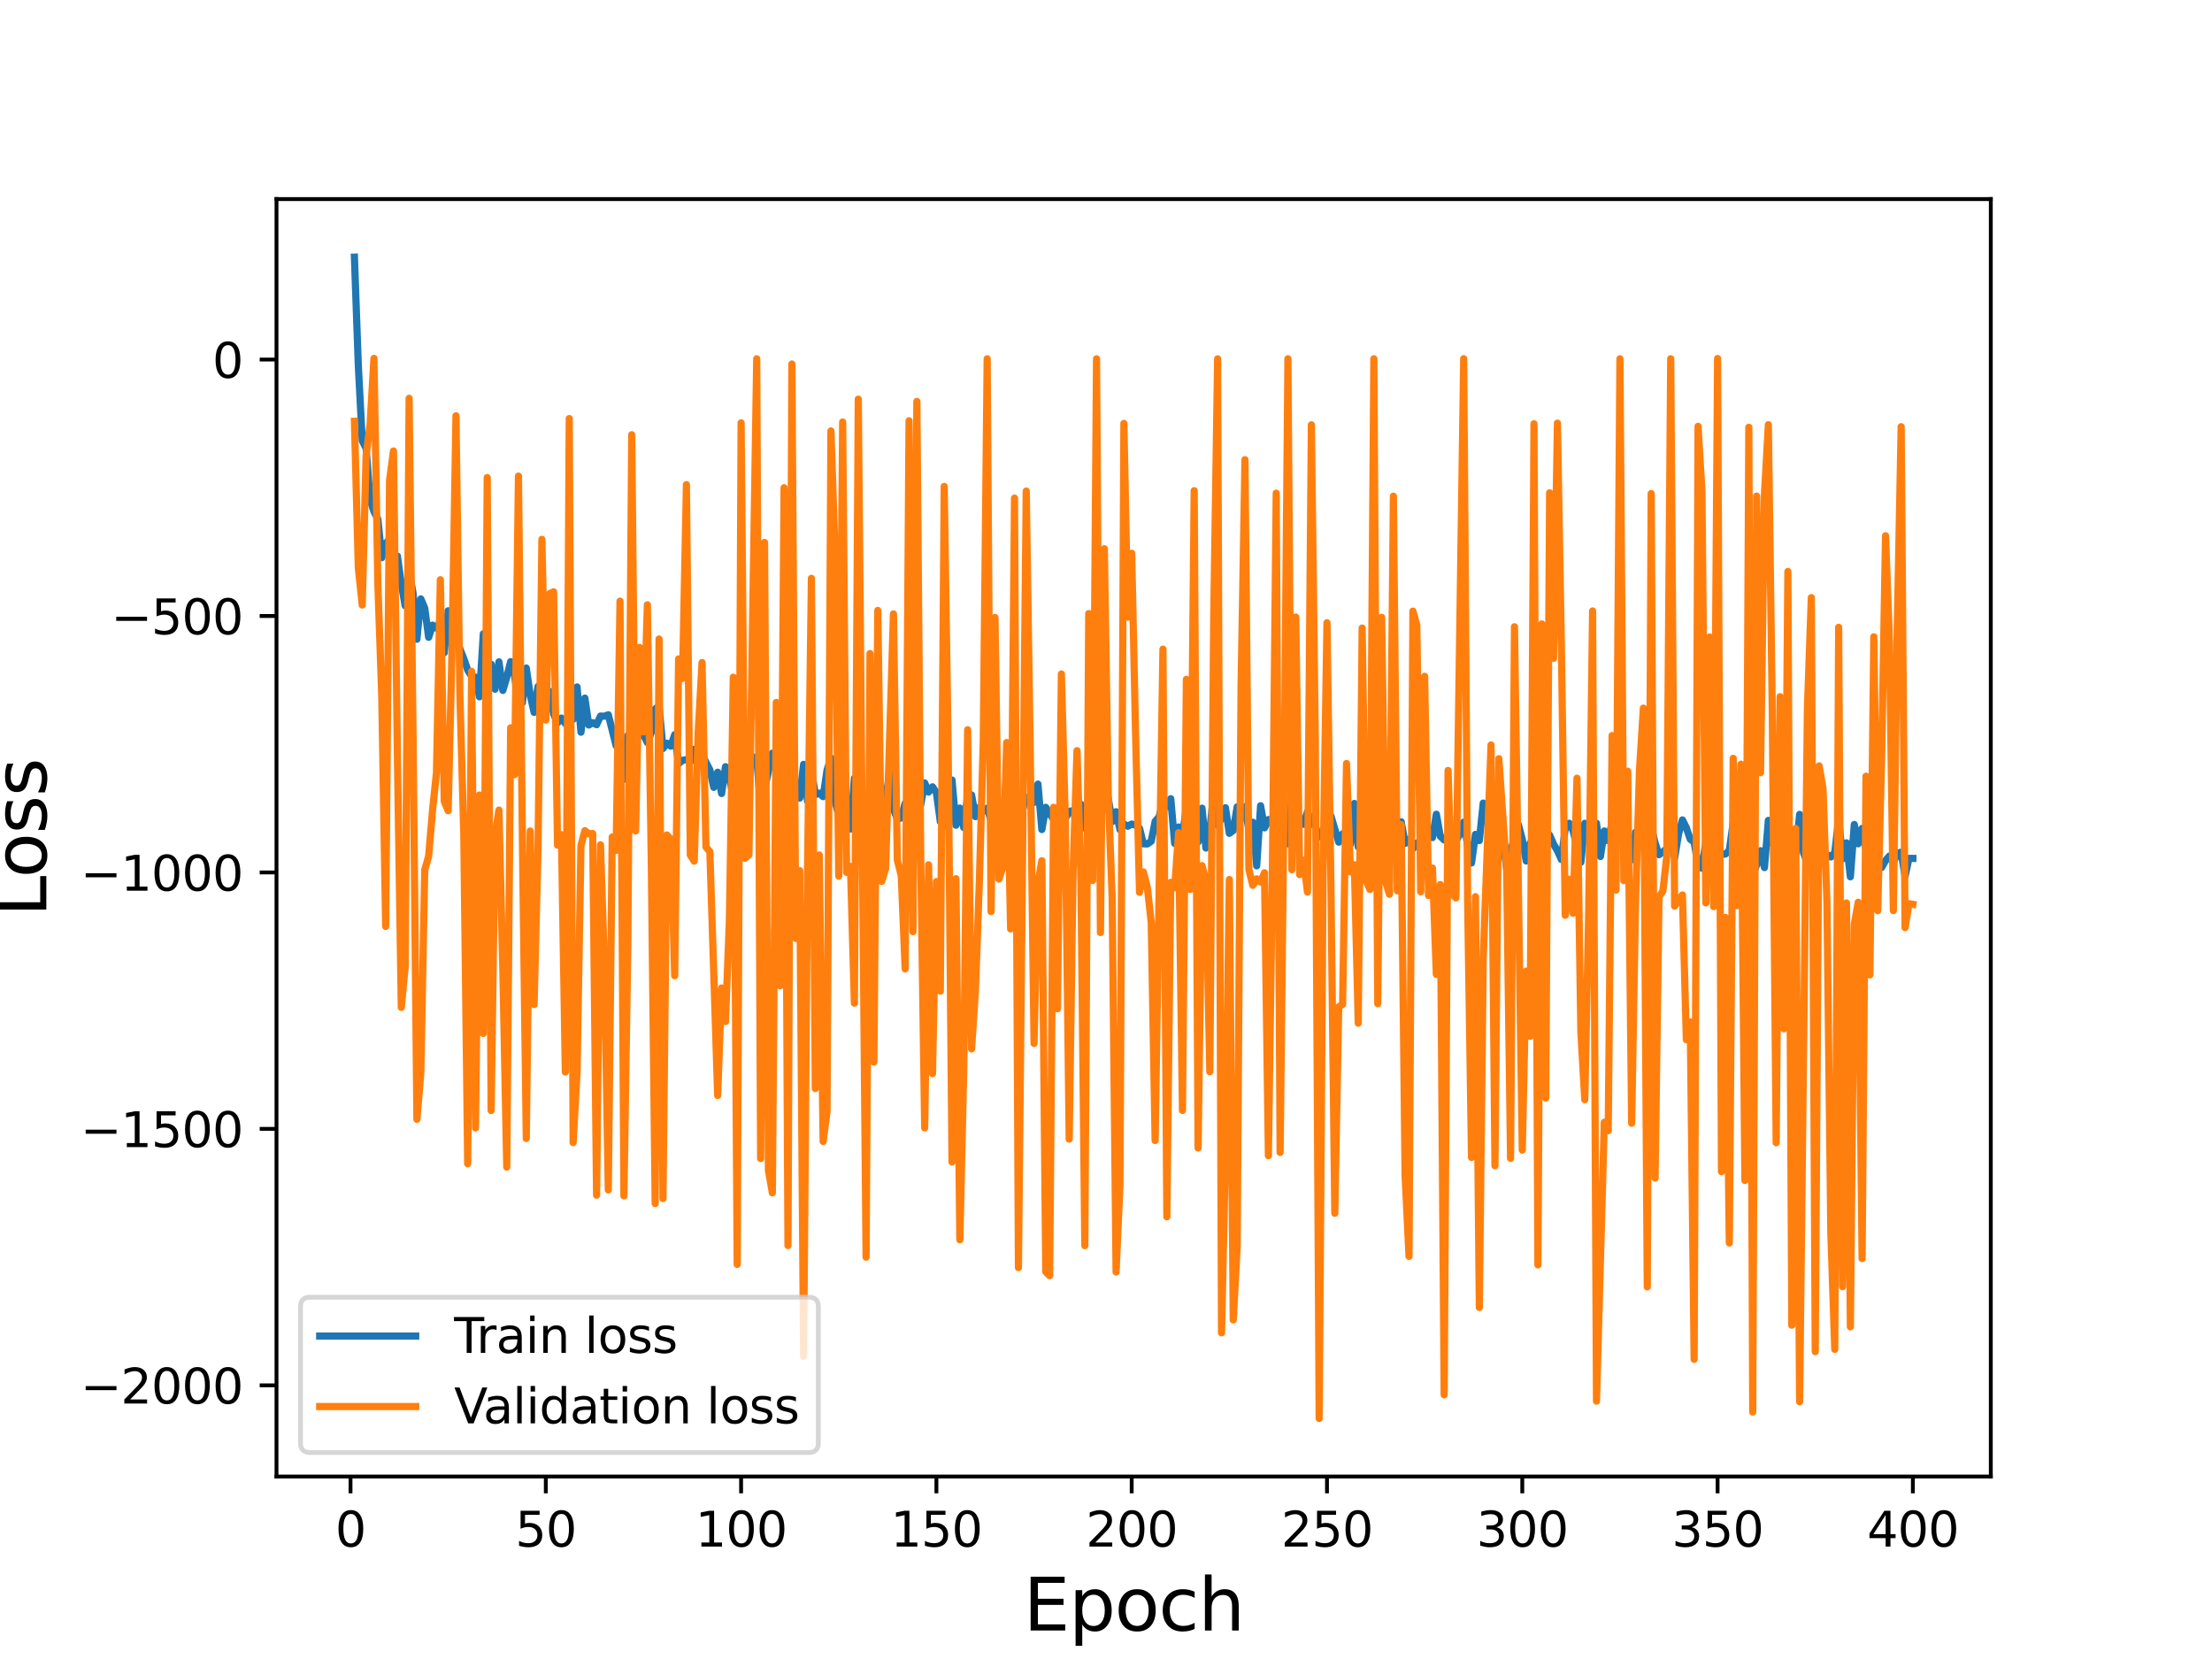 <?xml version="1.0" encoding="utf-8" standalone="no"?>
<!DOCTYPE svg PUBLIC "-//W3C//DTD SVG 1.1//EN"
  "http://www.w3.org/Graphics/SVG/1.1/DTD/svg11.dtd">
<svg height="345.6pt" version="1.1" viewBox="0 0 460.8 345.6" width="460.8pt" xmlns="http://www.w3.org/2000/svg" xmlns:xlink="http://www.w3.org/1999/xlink">
 <defs>
  <style type="text/css">*{stroke-linecap:butt;stroke-linejoin:round;}</style>
 </defs>
 <g id="figure_1">
  <g id="patch_1">
   <path d="M 0 345.6 
L 460.8 345.6 
L 460.8 0 
L 0 0 
z
" style="fill:#ffffff;"/>
  </g>
  <g id="axes_1">
   <g id="patch_2">
    <path d="M 57.6 307.584 
L 414.72 307.584 
L 414.72 41.472 
L 57.6 41.472 
z
" style="fill:#ffffff;"/>
   </g>
   <g id="matplotlib.axis_1">
    <g id="xtick_1">
     <g id="line2d_1">
      <defs>
       <path d="M 0 0 
L 0 3.5 
" id="mbbef8eb719" style="stroke:#000000;stroke-width:0.8;"/>
      </defs>
      <g>
       <use style="stroke:#000000;stroke-width:0.8;" x="73.019" xlink:href="#mbbef8eb719" y="307.584"/>
      </g>
     </g>
     <g id="text_1">
      <!-- 0 -->
      <g transform="translate(69.838 322.182)scale(0.1 -0.1)">
       <defs>
        <path d="M 2034 4250 
Q 1547 4250 1301 3770 
Q 1056 3291 1056 2328 
Q 1056 1369 1301 889 
Q 1547 409 2034 409 
Q 2525 409 2770 889 
Q 3016 1369 3016 2328 
Q 3016 3291 2770 3770 
Q 2525 4250 2034 4250 
z
M 2034 4750 
Q 2819 4750 3233 4129 
Q 3647 3509 3647 2328 
Q 3647 1150 3233 529 
Q 2819 -91 2034 -91 
Q 1250 -91 836 529 
Q 422 1150 422 2328 
Q 422 3509 836 4129 
Q 1250 4750 2034 4750 
z
" id="DejaVuSans-30" transform="scale(0.016)"/>
       </defs>
       <use xlink:href="#DejaVuSans-30"/>
      </g>
     </g>
    </g>
    <g id="xtick_2">
     <g id="line2d_2">
      <g>
       <use style="stroke:#000000;stroke-width:0.8;" x="113.703" xlink:href="#mbbef8eb719" y="307.584"/>
      </g>
     </g>
     <g id="text_2">
      <!-- 50 -->
      <g transform="translate(107.34 322.182)scale(0.1 -0.1)">
       <defs>
        <path d="M 691 4666 
L 3169 4666 
L 3169 4134 
L 1269 4134 
L 1269 2991 
Q 1406 3038 1543 3061 
Q 1681 3084 1819 3084 
Q 2600 3084 3056 2656 
Q 3513 2228 3513 1497 
Q 3513 744 3044 326 
Q 2575 -91 1722 -91 
Q 1428 -91 1123 -41 
Q 819 9 494 109 
L 494 744 
Q 775 591 1075 516 
Q 1375 441 1709 441 
Q 2250 441 2565 725 
Q 2881 1009 2881 1497 
Q 2881 1984 2565 2268 
Q 2250 2553 1709 2553 
Q 1456 2553 1204 2497 
Q 953 2441 691 2322 
L 691 4666 
z
" id="DejaVuSans-35" transform="scale(0.016)"/>
       </defs>
       <use xlink:href="#DejaVuSans-35"/>
       <use x="63.623" xlink:href="#DejaVuSans-30"/>
      </g>
     </g>
    </g>
    <g id="xtick_3">
     <g id="line2d_3">
      <g>
       <use style="stroke:#000000;stroke-width:0.8;" x="154.386" xlink:href="#mbbef8eb719" y="307.584"/>
      </g>
     </g>
     <g id="text_3">
      <!-- 100 -->
      <g transform="translate(144.842 322.182)scale(0.1 -0.1)">
       <defs>
        <path d="M 794 531 
L 1825 531 
L 1825 4091 
L 703 3866 
L 703 4441 
L 1819 4666 
L 2450 4666 
L 2450 531 
L 3481 531 
L 3481 0 
L 794 0 
L 794 531 
z
" id="DejaVuSans-31" transform="scale(0.016)"/>
       </defs>
       <use xlink:href="#DejaVuSans-31"/>
       <use x="63.623" xlink:href="#DejaVuSans-30"/>
       <use x="127.246" xlink:href="#DejaVuSans-30"/>
      </g>
     </g>
    </g>
    <g id="xtick_4">
     <g id="line2d_4">
      <g>
       <use style="stroke:#000000;stroke-width:0.8;" x="195.07" xlink:href="#mbbef8eb719" y="307.584"/>
      </g>
     </g>
     <g id="text_4">
      <!-- 150 -->
      <g transform="translate(185.526 322.182)scale(0.1 -0.1)">
       <use xlink:href="#DejaVuSans-31"/>
       <use x="63.623" xlink:href="#DejaVuSans-35"/>
       <use x="127.246" xlink:href="#DejaVuSans-30"/>
      </g>
     </g>
    </g>
    <g id="xtick_5">
     <g id="line2d_5">
      <g>
       <use style="stroke:#000000;stroke-width:0.8;" x="235.753" xlink:href="#mbbef8eb719" y="307.584"/>
      </g>
     </g>
     <g id="text_5">
      <!-- 200 -->
      <g transform="translate(226.209 322.182)scale(0.1 -0.1)">
       <defs>
        <path d="M 1228 531 
L 3431 531 
L 3431 0 
L 469 0 
L 469 531 
Q 828 903 1448 1529 
Q 2069 2156 2228 2338 
Q 2531 2678 2651 2914 
Q 2772 3150 2772 3378 
Q 2772 3750 2511 3984 
Q 2250 4219 1831 4219 
Q 1534 4219 1204 4116 
Q 875 4013 500 3803 
L 500 4441 
Q 881 4594 1212 4672 
Q 1544 4750 1819 4750 
Q 2544 4750 2975 4387 
Q 3406 4025 3406 3419 
Q 3406 3131 3298 2873 
Q 3191 2616 2906 2266 
Q 2828 2175 2409 1742 
Q 1991 1309 1228 531 
z
" id="DejaVuSans-32" transform="scale(0.016)"/>
       </defs>
       <use xlink:href="#DejaVuSans-32"/>
       <use x="63.623" xlink:href="#DejaVuSans-30"/>
       <use x="127.246" xlink:href="#DejaVuSans-30"/>
      </g>
     </g>
    </g>
    <g id="xtick_6">
     <g id="line2d_6">
      <g>
       <use style="stroke:#000000;stroke-width:0.8;" x="276.437" xlink:href="#mbbef8eb719" y="307.584"/>
      </g>
     </g>
     <g id="text_6">
      <!-- 250 -->
      <g transform="translate(266.893 322.182)scale(0.1 -0.1)">
       <use xlink:href="#DejaVuSans-32"/>
       <use x="63.623" xlink:href="#DejaVuSans-35"/>
       <use x="127.246" xlink:href="#DejaVuSans-30"/>
      </g>
     </g>
    </g>
    <g id="xtick_7">
     <g id="line2d_7">
      <g>
       <use style="stroke:#000000;stroke-width:0.8;" x="317.12" xlink:href="#mbbef8eb719" y="307.584"/>
      </g>
     </g>
     <g id="text_7">
      <!-- 300 -->
      <g transform="translate(307.576 322.182)scale(0.1 -0.1)">
       <defs>
        <path d="M 2597 2516 
Q 3050 2419 3304 2112 
Q 3559 1806 3559 1356 
Q 3559 666 3084 287 
Q 2609 -91 1734 -91 
Q 1441 -91 1130 -33 
Q 819 25 488 141 
L 488 750 
Q 750 597 1062 519 
Q 1375 441 1716 441 
Q 2309 441 2620 675 
Q 2931 909 2931 1356 
Q 2931 1769 2642 2001 
Q 2353 2234 1838 2234 
L 1294 2234 
L 1294 2753 
L 1863 2753 
Q 2328 2753 2575 2939 
Q 2822 3125 2822 3475 
Q 2822 3834 2567 4026 
Q 2313 4219 1838 4219 
Q 1578 4219 1281 4162 
Q 984 4106 628 3988 
L 628 4550 
Q 988 4650 1302 4700 
Q 1616 4750 1894 4750 
Q 2613 4750 3031 4423 
Q 3450 4097 3450 3541 
Q 3450 3153 3228 2886 
Q 3006 2619 2597 2516 
z
" id="DejaVuSans-33" transform="scale(0.016)"/>
       </defs>
       <use xlink:href="#DejaVuSans-33"/>
       <use x="63.623" xlink:href="#DejaVuSans-30"/>
       <use x="127.246" xlink:href="#DejaVuSans-30"/>
      </g>
     </g>
    </g>
    <g id="xtick_8">
     <g id="line2d_8">
      <g>
       <use style="stroke:#000000;stroke-width:0.8;" x="357.804" xlink:href="#mbbef8eb719" y="307.584"/>
      </g>
     </g>
     <g id="text_8">
      <!-- 350 -->
      <g transform="translate(348.26 322.182)scale(0.1 -0.1)">
       <use xlink:href="#DejaVuSans-33"/>
       <use x="63.623" xlink:href="#DejaVuSans-35"/>
       <use x="127.246" xlink:href="#DejaVuSans-30"/>
      </g>
     </g>
    </g>
    <g id="xtick_9">
     <g id="line2d_9">
      <g>
       <use style="stroke:#000000;stroke-width:0.8;" x="398.487" xlink:href="#mbbef8eb719" y="307.584"/>
      </g>
     </g>
     <g id="text_9">
      <!-- 400 -->
      <g transform="translate(388.944 322.182)scale(0.1 -0.1)">
       <defs>
        <path d="M 2419 4116 
L 825 1625 
L 2419 1625 
L 2419 4116 
z
M 2253 4666 
L 3047 4666 
L 3047 1625 
L 3713 1625 
L 3713 1100 
L 3047 1100 
L 3047 0 
L 2419 0 
L 2419 1100 
L 313 1100 
L 313 1709 
L 2253 4666 
z
" id="DejaVuSans-34" transform="scale(0.016)"/>
       </defs>
       <use xlink:href="#DejaVuSans-34"/>
       <use x="63.623" xlink:href="#DejaVuSans-30"/>
       <use x="127.246" xlink:href="#DejaVuSans-30"/>
      </g>
     </g>
    </g>
    <g id="text_10">
     <!-- Epoch -->
     <g transform="translate(213.194 339.66)scale(0.15 -0.15)">
      <defs>
       <path d="M 628 4666 
L 3578 4666 
L 3578 4134 
L 1259 4134 
L 1259 2753 
L 3481 2753 
L 3481 2222 
L 1259 2222 
L 1259 531 
L 3634 531 
L 3634 0 
L 628 0 
L 628 4666 
z
" id="DejaVuSans-45" transform="scale(0.016)"/>
       <path d="M 1159 525 
L 1159 -1331 
L 581 -1331 
L 581 3500 
L 1159 3500 
L 1159 2969 
Q 1341 3281 1617 3432 
Q 1894 3584 2278 3584 
Q 2916 3584 3314 3078 
Q 3713 2572 3713 1747 
Q 3713 922 3314 415 
Q 2916 -91 2278 -91 
Q 1894 -91 1617 61 
Q 1341 213 1159 525 
z
M 3116 1747 
Q 3116 2381 2855 2742 
Q 2594 3103 2138 3103 
Q 1681 3103 1420 2742 
Q 1159 2381 1159 1747 
Q 1159 1113 1420 752 
Q 1681 391 2138 391 
Q 2594 391 2855 752 
Q 3116 1113 3116 1747 
z
" id="DejaVuSans-70" transform="scale(0.016)"/>
       <path d="M 1959 3097 
Q 1497 3097 1228 2736 
Q 959 2375 959 1747 
Q 959 1119 1226 758 
Q 1494 397 1959 397 
Q 2419 397 2687 759 
Q 2956 1122 2956 1747 
Q 2956 2369 2687 2733 
Q 2419 3097 1959 3097 
z
M 1959 3584 
Q 2709 3584 3137 3096 
Q 3566 2609 3566 1747 
Q 3566 888 3137 398 
Q 2709 -91 1959 -91 
Q 1206 -91 779 398 
Q 353 888 353 1747 
Q 353 2609 779 3096 
Q 1206 3584 1959 3584 
z
" id="DejaVuSans-6f" transform="scale(0.016)"/>
       <path d="M 3122 3366 
L 3122 2828 
Q 2878 2963 2633 3030 
Q 2388 3097 2138 3097 
Q 1578 3097 1268 2742 
Q 959 2388 959 1747 
Q 959 1106 1268 751 
Q 1578 397 2138 397 
Q 2388 397 2633 464 
Q 2878 531 3122 666 
L 3122 134 
Q 2881 22 2623 -34 
Q 2366 -91 2075 -91 
Q 1284 -91 818 406 
Q 353 903 353 1747 
Q 353 2603 823 3093 
Q 1294 3584 2113 3584 
Q 2378 3584 2631 3529 
Q 2884 3475 3122 3366 
z
" id="DejaVuSans-63" transform="scale(0.016)"/>
       <path d="M 3513 2113 
L 3513 0 
L 2938 0 
L 2938 2094 
Q 2938 2591 2744 2837 
Q 2550 3084 2163 3084 
Q 1697 3084 1428 2787 
Q 1159 2491 1159 1978 
L 1159 0 
L 581 0 
L 581 4863 
L 1159 4863 
L 1159 2956 
Q 1366 3272 1645 3428 
Q 1925 3584 2291 3584 
Q 2894 3584 3203 3211 
Q 3513 2838 3513 2113 
z
" id="DejaVuSans-68" transform="scale(0.016)"/>
      </defs>
      <use xlink:href="#DejaVuSans-45"/>
      <use x="63.184" xlink:href="#DejaVuSans-70"/>
      <use x="126.66" xlink:href="#DejaVuSans-6f"/>
      <use x="187.842" xlink:href="#DejaVuSans-63"/>
      <use x="242.822" xlink:href="#DejaVuSans-68"/>
     </g>
    </g>
   </g>
   <g id="matplotlib.axis_2">
    <g id="ytick_1">
     <g id="line2d_10">
      <defs>
       <path d="M 0 0 
L -3.5 0 
" id="md32b59de72" style="stroke:#000000;stroke-width:0.8;"/>
      </defs>
      <g>
       <use style="stroke:#000000;stroke-width:0.8;" x="57.6" xlink:href="#md32b59de72" y="288.585"/>
      </g>
     </g>
     <g id="text_11">
      <!-- −2000 -->
      <g transform="translate(16.77 292.384)scale(0.1 -0.1)">
       <defs>
        <path d="M 678 2272 
L 4684 2272 
L 4684 1741 
L 678 1741 
L 678 2272 
z
" id="DejaVuSans-2212" transform="scale(0.016)"/>
       </defs>
       <use xlink:href="#DejaVuSans-2212"/>
       <use x="83.789" xlink:href="#DejaVuSans-32"/>
       <use x="147.412" xlink:href="#DejaVuSans-30"/>
       <use x="211.035" xlink:href="#DejaVuSans-30"/>
       <use x="274.658" xlink:href="#DejaVuSans-30"/>
      </g>
     </g>
    </g>
    <g id="ytick_2">
     <g id="line2d_11">
      <g>
       <use style="stroke:#000000;stroke-width:0.8;" x="57.6" xlink:href="#md32b59de72" y="235.164"/>
      </g>
     </g>
     <g id="text_12">
      <!-- −1500 -->
      <g transform="translate(16.77 238.964)scale(0.1 -0.1)">
       <use xlink:href="#DejaVuSans-2212"/>
       <use x="83.789" xlink:href="#DejaVuSans-31"/>
       <use x="147.412" xlink:href="#DejaVuSans-35"/>
       <use x="211.035" xlink:href="#DejaVuSans-30"/>
       <use x="274.658" xlink:href="#DejaVuSans-30"/>
      </g>
     </g>
    </g>
    <g id="ytick_3">
     <g id="line2d_12">
      <g>
       <use style="stroke:#000000;stroke-width:0.8;" x="57.6" xlink:href="#md32b59de72" y="181.744"/>
      </g>
     </g>
     <g id="text_13">
      <!-- −1000 -->
      <g transform="translate(16.77 185.543)scale(0.1 -0.1)">
       <use xlink:href="#DejaVuSans-2212"/>
       <use x="83.789" xlink:href="#DejaVuSans-31"/>
       <use x="147.412" xlink:href="#DejaVuSans-30"/>
       <use x="211.035" xlink:href="#DejaVuSans-30"/>
       <use x="274.658" xlink:href="#DejaVuSans-30"/>
      </g>
     </g>
    </g>
    <g id="ytick_4">
     <g id="line2d_13">
      <g>
       <use style="stroke:#000000;stroke-width:0.8;" x="57.6" xlink:href="#md32b59de72" y="128.324"/>
      </g>
     </g>
     <g id="text_14">
      <!-- −500 -->
      <g transform="translate(23.133 132.123)scale(0.1 -0.1)">
       <use xlink:href="#DejaVuSans-2212"/>
       <use x="83.789" xlink:href="#DejaVuSans-35"/>
       <use x="147.412" xlink:href="#DejaVuSans-30"/>
       <use x="211.035" xlink:href="#DejaVuSans-30"/>
      </g>
     </g>
    </g>
    <g id="ytick_5">
     <g id="line2d_14">
      <g>
       <use style="stroke:#000000;stroke-width:0.8;" x="57.6" xlink:href="#md32b59de72" y="74.904"/>
      </g>
     </g>
     <g id="text_15">
      <!-- 0 -->
      <g transform="translate(44.237 78.703)scale(0.1 -0.1)">
       <use xlink:href="#DejaVuSans-30"/>
      </g>
     </g>
    </g>
    <g id="text_16">
     <!-- Loss -->
     <g transform="translate(9.651 190.979)rotate(-90)scale(0.15 -0.15)">
      <defs>
       <path d="M 628 4666 
L 1259 4666 
L 1259 531 
L 3531 531 
L 3531 0 
L 628 0 
L 628 4666 
z
" id="DejaVuSans-4c" transform="scale(0.016)"/>
       <path d="M 2834 3397 
L 2834 2853 
Q 2591 2978 2328 3040 
Q 2066 3103 1784 3103 
Q 1356 3103 1142 2972 
Q 928 2841 928 2578 
Q 928 2378 1081 2264 
Q 1234 2150 1697 2047 
L 1894 2003 
Q 2506 1872 2764 1633 
Q 3022 1394 3022 966 
Q 3022 478 2636 193 
Q 2250 -91 1575 -91 
Q 1294 -91 989 -36 
Q 684 19 347 128 
L 347 722 
Q 666 556 975 473 
Q 1284 391 1588 391 
Q 1994 391 2212 530 
Q 2431 669 2431 922 
Q 2431 1156 2273 1281 
Q 2116 1406 1581 1522 
L 1381 1569 
Q 847 1681 609 1914 
Q 372 2147 372 2553 
Q 372 3047 722 3315 
Q 1072 3584 1716 3584 
Q 2034 3584 2315 3537 
Q 2597 3491 2834 3397 
z
" id="DejaVuSans-73" transform="scale(0.016)"/>
      </defs>
      <use xlink:href="#DejaVuSans-4c"/>
      <use x="53.963" xlink:href="#DejaVuSans-6f"/>
      <use x="115.145" xlink:href="#DejaVuSans-73"/>
      <use x="167.244" xlink:href="#DejaVuSans-73"/>
     </g>
    </g>
   </g>
   <g id="line2d_15">
    <path clip-path="url(#p4002e8cc3f)" d="M 73.833 53.568 
L 74.646 76.156 
L 75.46 91.801 
L 76.274 93.413 
L 77.087 104.095 
L 77.901 106.555 
L 78.715 108.149 
L 79.528 116.174 
L 80.342 113.236 
L 81.156 112.343 
L 81.969 116.207 
L 82.783 115.841 
L 83.597 121.645 
L 84.41 126.191 
L 85.224 119.063 
L 86.038 123.496 
L 86.851 133.162 
L 87.665 124.761 
L 88.479 126.685 
L 89.292 132.759 
L 90.106 130.229 
L 90.92 130.859 
L 91.733 129.39 
L 92.547 135.976 
L 93.361 127.24 
L 94.174 133.216 
L 94.988 132.209 
L 95.802 135.17 
L 96.616 137.205 
L 97.429 139.587 
L 98.243 140.877 
L 99.057 141.055 
L 99.87 145.159 
L 100.684 132.028 
L 101.498 138.124 
L 102.311 138.358 
L 103.125 143.572 
L 103.939 137.878 
L 104.752 143.823 
L 105.566 141.094 
L 106.38 137.825 
L 107.193 140.707 
L 108.007 146.641 
L 108.821 146.4 
L 109.634 139.167 
L 110.448 144.748 
L 111.262 148.403 
L 112.075 143.012 
L 112.889 142.333 
L 113.703 143.555 
L 114.516 144.046 
L 115.33 148.757 
L 116.144 150.601 
L 116.957 149.584 
L 117.771 150.72 
L 118.585 148.825 
L 119.398 149.851 
L 120.212 143.102 
L 121.026 152.534 
L 121.839 145.427 
L 122.653 151.041 
L 123.467 150.55 
L 124.28 150.972 
L 125.094 149.169 
L 125.908 149.2 
L 126.721 148.906 
L 128.349 155.344 
L 129.162 154.274 
L 129.976 162.352 
L 130.79 153.23 
L 131.603 152.275 
L 132.417 148.603 
L 133.231 153.3 
L 134.044 153.035 
L 134.858 154.698 
L 135.672 152.596 
L 136.485 147.691 
L 137.299 147.074 
L 138.113 155.921 
L 138.926 154.831 
L 139.74 155.434 
L 140.554 153.043 
L 141.367 159.083 
L 142.181 158.386 
L 142.995 158.242 
L 143.808 158.725 
L 144.622 156.092 
L 145.436 157.564 
L 146.249 157.213 
L 147.877 160.373 
L 148.69 164.022 
L 149.504 160.868 
L 150.318 165.3 
L 151.131 159.716 
L 151.945 161.945 
L 152.759 166.023 
L 153.572 160.842 
L 154.386 154.391 
L 155.2 165.265 
L 156.013 160.447 
L 156.827 157.704 
L 157.641 157.827 
L 158.454 168.186 
L 160.895 156.892 
L 161.709 160.359 
L 162.523 162.631 
L 163.336 158.868 
L 164.15 165.552 
L 164.964 164.416 
L 165.777 164.718 
L 166.591 166.258 
L 167.405 159.235 
L 168.219 166.905 
L 169.032 160.426 
L 169.846 165.546 
L 170.66 165.22 
L 171.473 165.957 
L 172.287 160.446 
L 173.101 157.889 
L 173.914 166.578 
L 174.728 170.036 
L 175.542 161.199 
L 176.355 169.471 
L 177.169 172.702 
L 177.983 162.127 
L 178.796 165.818 
L 179.61 165.754 
L 180.424 168.756 
L 181.237 164.878 
L 182.051 171.9 
L 182.865 157.506 
L 183.678 166.321 
L 184.492 168.655 
L 185.306 160.098 
L 186.119 168.524 
L 186.933 170.676 
L 187.747 170.372 
L 188.56 167.337 
L 189.374 167.69 
L 190.188 168.893 
L 191.001 165.636 
L 191.815 167.623 
L 192.629 163.098 
L 193.442 164.995 
L 194.256 163.907 
L 195.07 165.125 
L 195.883 171.151 
L 196.697 169.62 
L 197.511 172.203 
L 198.324 162.492 
L 199.138 171.909 
L 199.952 168.336 
L 200.765 172.387 
L 201.579 165.712 
L 202.393 165.599 
L 203.206 170.121 
L 204.02 168.187 
L 204.834 168.997 
L 205.647 168.358 
L 206.461 170.97 
L 208.088 166.972 
L 208.902 168.073 
L 209.716 166.061 
L 210.529 169.104 
L 211.343 171.669 
L 212.157 168.024 
L 212.97 168.916 
L 213.784 166.116 
L 214.598 166.364 
L 215.411 167.156 
L 216.225 163.343 
L 217.039 172.809 
L 217.852 168.18 
L 218.666 169.564 
L 219.48 170.623 
L 220.293 173.745 
L 221.107 172.593 
L 221.921 170.521 
L 222.734 169.005 
L 223.548 168.889 
L 224.362 171.803 
L 225.175 167.544 
L 225.989 172.531 
L 226.803 166.536 
L 227.616 172.565 
L 228.43 172.461 
L 229.244 166.557 
L 230.057 167.076 
L 230.871 166.279 
L 231.685 171.181 
L 232.498 169.094 
L 233.312 172.833 
L 234.126 171.651 
L 234.939 172.121 
L 235.753 171.672 
L 236.567 171.902 
L 237.381 172.551 
L 238.194 175.785 
L 239.008 175.811 
L 239.822 175.24 
L 240.635 171.128 
L 241.449 170.16 
L 242.263 167.059 
L 243.076 168.076 
L 243.89 166.382 
L 244.704 175.701 
L 245.517 172.279 
L 246.331 173.906 
L 247.145 168.341 
L 247.958 173.124 
L 248.772 171.577 
L 249.586 175.386 
L 250.399 168.357 
L 251.213 176.659 
L 252.027 173.22 
L 252.84 164.945 
L 253.654 171.921 
L 254.468 170.463 
L 255.281 168.265 
L 256.095 173.601 
L 256.909 172.994 
L 257.722 168.081 
L 258.536 170.585 
L 259.35 168.043 
L 260.163 172.947 
L 260.977 171.284 
L 261.791 180.37 
L 262.604 167.853 
L 263.418 172.461 
L 264.232 170.73 
L 265.045 171.707 
L 265.859 173.137 
L 266.673 174.118 
L 267.486 166.255 
L 268.3 175.801 
L 269.114 174.689 
L 269.927 175.726 
L 270.741 171.255 
L 271.555 171.717 
L 272.368 169.08 
L 273.182 171.425 
L 273.996 172.137 
L 274.809 174.326 
L 275.623 173.265 
L 276.437 176.753 
L 277.25 169.97 
L 278.878 175.439 
L 279.691 173.709 
L 280.505 173.855 
L 281.319 175.926 
L 282.132 167.377 
L 282.946 176.431 
L 283.76 171.697 
L 284.573 175.81 
L 285.387 173.725 
L 286.201 178.126 
L 287.014 173.391 
L 287.828 173.428 
L 288.642 173.833 
L 289.455 177.925 
L 290.269 171.085 
L 291.083 174.805 
L 291.896 171.192 
L 292.71 175.703 
L 293.524 174.9 
L 294.337 176.809 
L 295.151 175.601 
L 295.965 176.726 
L 296.778 175.136 
L 297.592 172.894 
L 298.406 174.486 
L 299.219 169.615 
L 300.033 174.18 
L 300.847 174.981 
L 301.66 174.92 
L 302.474 174.06 
L 303.288 175.239 
L 304.101 173.804 
L 304.915 171.273 
L 305.729 176.044 
L 306.543 179.772 
L 307.356 173.819 
L 308.17 175.108 
L 308.984 167.297 
L 309.797 170.237 
L 310.611 174.518 
L 311.425 177.204 
L 312.238 172.229 
L 313.052 174.865 
L 313.866 181.072 
L 314.679 177.368 
L 316.307 171.78 
L 317.12 174.85 
L 317.934 179.36 
L 318.748 175.651 
L 319.561 174.475 
L 320.375 172.617 
L 322.002 175.732 
L 322.816 173.962 
L 323.63 175.836 
L 324.443 177.245 
L 325.257 179.041 
L 326.071 172.534 
L 326.884 171.5 
L 327.698 173.037 
L 329.325 179.623 
L 330.139 171.512 
L 330.953 173.698 
L 331.766 173.471 
L 332.58 171.507 
L 333.394 178.429 
L 334.207 173.107 
L 335.021 175.159 
L 335.835 171.226 
L 336.648 170.148 
L 337.462 170.739 
L 338.276 173.345 
L 339.089 173.693 
L 339.903 179.12 
L 340.717 173.37 
L 341.53 174.331 
L 342.344 173.319 
L 343.158 179.376 
L 343.971 172.2 
L 344.785 175.598 
L 345.599 178.048 
L 346.412 177.479 
L 347.226 176.764 
L 348.04 174.198 
L 348.853 178.814 
L 349.667 173.759 
L 350.481 170.804 
L 351.294 172.442 
L 352.108 174.825 
L 352.922 175.419 
L 353.735 180.289 
L 354.549 180.877 
L 355.363 175.382 
L 356.176 182.269 
L 356.99 178.792 
L 357.804 176.096 
L 358.617 177.982 
L 359.431 177.917 
L 360.245 177.171 
L 361.058 171.345 
L 361.872 175.457 
L 362.686 177.208 
L 363.499 174.192 
L 364.313 175.775 
L 365.127 182.288 
L 365.94 180.18 
L 366.754 177.208 
L 367.568 180.741 
L 368.381 170.903 
L 369.195 175.74 
L 370.009 176.038 
L 370.822 181.229 
L 371.636 173.039 
L 372.45 179.534 
L 373.263 173.254 
L 374.077 178.243 
L 374.891 169.656 
L 375.704 177.688 
L 376.518 179.8 
L 377.332 176.878 
L 378.146 174.805 
L 378.959 178.48 
L 379.773 179.711 
L 380.587 178.038 
L 381.4 178.528 
L 382.214 177.605 
L 383.028 170.686 
L 383.841 178.927 
L 384.655 175.579 
L 385.469 182.653 
L 386.282 171.762 
L 387.096 175.781 
L 387.91 172.576 
L 388.723 176.899 
L 389.537 178.497 
L 390.351 176.123 
L 391.164 180.479 
L 391.978 180.721 
L 392.792 179.279 
L 393.605 178.319 
L 394.419 179.699 
L 395.233 177.745 
L 396.046 177.522 
L 396.86 182.553 
L 397.674 178.815 
L 398.487 178.821 
L 398.487 178.821 
" style="fill:none;stroke:#1f77b4;stroke-linecap:square;stroke-width:1.5;"/>
   </g>
   <g id="line2d_16">
    <path clip-path="url(#p4002e8cc3f)" d="M 73.833 87.767 
L 74.646 118.257 
L 75.46 126.035 
L 76.274 94.772 
L 77.087 88.63 
L 77.901 74.658 
L 78.715 121.608 
L 79.528 145.067 
L 80.342 192.992 
L 81.156 100.038 
L 81.969 93.955 
L 82.783 157.108 
L 83.597 209.857 
L 84.41 201.372 
L 85.224 82.973 
L 86.038 152.415 
L 86.851 233.165 
L 87.665 223.577 
L 88.479 181.22 
L 89.292 178.368 
L 90.106 168.785 
L 90.92 161.009 
L 91.733 120.767 
L 92.547 166.938 
L 93.361 168.895 
L 94.174 134.975 
L 94.988 86.618 
L 95.802 144.707 
L 96.616 173.731 
L 97.429 242.417 
L 98.243 139.848 
L 99.057 234.958 
L 99.87 165.619 
L 100.684 215.283 
L 101.498 99.479 
L 102.311 231.338 
L 103.125 174.134 
L 103.939 168.751 
L 104.752 202.212 
L 105.566 243.119 
L 106.38 151.62 
L 107.193 161.367 
L 108.007 99.179 
L 108.821 174.662 
L 109.634 237.161 
L 110.448 173.12 
L 111.262 209.26 
L 112.075 177.114 
L 112.889 112.362 
L 113.703 150.008 
L 114.516 123.655 
L 115.33 123.289 
L 116.144 176.066 
L 116.957 173.873 
L 117.771 223.322 
L 118.585 87.196 
L 119.398 238.025 
L 120.212 223.372 
L 121.026 176.114 
L 121.839 173.047 
L 122.653 173.696 
L 123.467 173.631 
L 124.28 248.982 
L 125.094 175.983 
L 125.908 200.969 
L 126.721 247.878 
L 127.535 174.365 
L 128.349 177.17 
L 129.162 125.23 
L 129.976 249.123 
L 130.79 196.623 
L 131.603 90.562 
L 132.417 173.097 
L 133.231 134.871 
L 134.044 152.472 
L 134.858 125.994 
L 135.672 179.078 
L 136.485 250.717 
L 137.299 133.115 
L 138.113 249.671 
L 138.926 173.941 
L 139.74 174.821 
L 140.554 203.265 
L 141.367 137.267 
L 142.181 141.324 
L 142.995 100.956 
L 143.808 178.122 
L 144.622 179.397 
L 145.436 152.754 
L 146.249 138.023 
L 147.063 176.434 
L 147.877 177.431 
L 149.504 228.203 
L 150.318 205.811 
L 151.131 212.808 
L 151.945 191.759 
L 152.759 141.073 
L 153.572 263.392 
L 154.386 88.088 
L 155.2 178.797 
L 156.013 178.09 
L 157.641 74.741 
L 158.454 241.344 
L 159.268 112.999 
L 160.082 243.787 
L 160.895 248.491 
L 161.709 146.33 
L 162.523 205.353 
L 163.336 101.604 
L 164.15 259.473 
L 164.964 75.828 
L 165.777 195.497 
L 166.591 181.364 
L 167.405 282.54 
L 168.219 181.466 
L 169.032 120.482 
L 169.846 226.761 
L 170.66 178.108 
L 171.473 237.788 
L 172.287 231.539 
L 173.101 89.775 
L 173.914 113.922 
L 174.728 182.515 
L 175.542 87.913 
L 176.355 181.728 
L 177.169 180.483 
L 177.983 208.978 
L 178.796 83.152 
L 180.424 261.894 
L 181.237 136.146 
L 182.051 221.245 
L 182.865 127.163 
L 183.678 183.621 
L 184.492 180.9 
L 186.119 127.885 
L 186.933 179.203 
L 187.747 182.382 
L 188.56 201.833 
L 189.374 87.646 
L 190.188 194.088 
L 191.001 83.625 
L 191.815 179.698 
L 192.629 234.956 
L 193.442 180.153 
L 194.256 223.658 
L 195.07 183.653 
L 195.883 206.472 
L 196.697 101.33 
L 197.511 155.122 
L 198.324 242.059 
L 199.138 183.05 
L 199.952 258.266 
L 200.765 222.958 
L 201.579 152.021 
L 202.393 218.51 
L 203.206 206.311 
L 204.02 183.694 
L 204.834 154.215 
L 205.647 74.739 
L 206.461 189.901 
L 207.275 128.644 
L 208.088 183.132 
L 208.902 180.692 
L 209.716 154.682 
L 210.529 193.519 
L 211.343 103.767 
L 212.157 264.068 
L 213.784 102.297 
L 214.598 155.18 
L 215.411 217.36 
L 216.225 183.906 
L 217.039 179.299 
L 217.852 264.94 
L 218.666 265.734 
L 219.48 168.164 
L 220.293 210.151 
L 221.107 140.399 
L 221.921 170.611 
L 222.734 237.299 
L 223.548 181.267 
L 224.362 156.373 
L 225.175 183.039 
L 225.989 259.485 
L 226.803 127.825 
L 227.616 183.422 
L 228.43 74.746 
L 229.244 194.267 
L 230.057 114.306 
L 230.871 165.424 
L 231.685 186.956 
L 232.498 264.972 
L 233.312 246.812 
L 234.126 88.208 
L 234.939 128.571 
L 235.753 115.263 
L 236.567 153.177 
L 237.381 185.886 
L 238.194 181.654 
L 239.008 184.853 
L 239.822 192.12 
L 240.635 237.59 
L 242.263 135.229 
L 243.076 253.48 
L 243.89 183.807 
L 244.704 184.953 
L 245.517 173.471 
L 246.331 231.323 
L 247.145 141.521 
L 247.958 185.293 
L 248.772 102.216 
L 249.586 239.14 
L 250.399 180.324 
L 251.213 183.33 
L 252.027 223.26 
L 252.84 128.72 
L 253.654 74.753 
L 254.468 277.654 
L 255.281 240.937 
L 256.095 183.224 
L 256.909 274.955 
L 257.722 259.798 
L 258.536 143.018 
L 259.35 95.764 
L 260.163 181.134 
L 260.977 184.423 
L 261.791 183.075 
L 262.604 183.746 
L 263.418 181.805 
L 264.232 240.743 
L 265.045 183.357 
L 265.859 102.74 
L 266.673 240.075 
L 267.486 166.437 
L 268.3 74.737 
L 269.114 181.174 
L 269.927 128.549 
L 270.741 182.197 
L 271.555 179.176 
L 272.368 185.831 
L 273.182 88.499 
L 273.996 153.569 
L 274.809 295.488 
L 275.623 180.876 
L 276.437 129.728 
L 277.25 183.959 
L 278.064 252.744 
L 278.878 209.759 
L 279.691 209.217 
L 280.505 159.051 
L 281.319 181.632 
L 282.132 180.136 
L 282.946 213.142 
L 283.76 130.835 
L 284.573 183.4 
L 285.387 185.292 
L 286.201 74.739 
L 287.014 209.084 
L 287.828 128.605 
L 288.642 183.671 
L 289.455 186.289 
L 290.269 103.365 
L 291.083 185.573 
L 291.896 171.772 
L 292.71 244.968 
L 293.524 261.72 
L 294.337 127.307 
L 295.151 130.266 
L 295.965 185.775 
L 296.778 140.89 
L 297.592 186.556 
L 298.406 180.827 
L 299.219 202.971 
L 300.033 184.267 
L 300.847 290.57 
L 301.66 160.502 
L 302.474 186.209 
L 303.288 187.057 
L 304.915 74.717 
L 305.729 187.031 
L 306.543 241.12 
L 307.356 186.795 
L 308.17 272.366 
L 308.984 199.675 
L 310.611 155.191 
L 311.425 242.844 
L 312.238 158.045 
L 313.866 181.4 
L 314.679 241.302 
L 315.493 130.563 
L 317.12 239.581 
L 317.934 202.3 
L 318.748 215.883 
L 319.561 88.283 
L 320.375 263.507 
L 321.189 129.973 
L 322.002 228.739 
L 322.816 102.658 
L 323.63 137.147 
L 324.443 88.148 
L 325.257 134.33 
L 326.071 190.678 
L 326.884 183.167 
L 327.698 190.235 
L 328.512 162.106 
L 329.325 215.002 
L 330.139 229.085 
L 330.953 190.196 
L 331.766 127.27 
L 332.58 291.882 
L 334.207 233.787 
L 335.021 235.558 
L 335.835 153.236 
L 336.648 185.416 
L 337.462 74.74 
L 338.276 183.454 
L 339.089 160.666 
L 339.903 233.987 
L 340.717 187.926 
L 341.53 160.505 
L 342.344 147.512 
L 343.158 268.082 
L 343.971 102.811 
L 344.785 245.395 
L 345.599 186.854 
L 346.412 185.608 
L 347.226 178.295 
L 348.04 74.728 
L 348.853 188.764 
L 349.667 187.452 
L 350.481 186.44 
L 351.294 216.587 
L 352.108 212.884 
L 352.922 283.168 
L 353.735 88.81 
L 354.549 102.394 
L 355.363 188.094 
L 356.176 132.704 
L 356.99 188.862 
L 357.804 74.688 
L 358.617 244.076 
L 359.431 191.122 
L 360.245 258.932 
L 361.058 157.972 
L 361.872 188.668 
L 362.686 159.199 
L 363.499 245.903 
L 364.313 89.011 
L 365.127 294.152 
L 365.94 103.352 
L 366.754 160.967 
L 367.568 102.969 
L 368.381 88.47 
L 369.195 148.028 
L 370.009 238.049 
L 370.822 145.133 
L 371.636 214.313 
L 372.45 119.047 
L 373.263 276.06 
L 374.077 172.591 
L 374.891 291.995 
L 376.518 147.6 
L 377.332 124.491 
L 378.146 281.569 
L 378.959 159.55 
L 379.773 164.302 
L 380.587 187.996 
L 381.4 256.966 
L 382.214 281.089 
L 383.028 130.682 
L 383.841 268.04 
L 384.655 188.106 
L 385.469 276.399 
L 386.282 192.566 
L 387.096 187.957 
L 387.91 262.179 
L 388.723 161.698 
L 389.537 203.085 
L 390.351 132.66 
L 391.164 189.713 
L 391.978 157.989 
L 392.792 111.608 
L 393.605 133.351 
L 394.419 189.698 
L 395.233 130.757 
L 396.046 88.893 
L 396.86 193.233 
L 397.674 188.253 
L 398.487 188.39 
L 398.487 188.39 
" style="fill:none;stroke:#ff7f0e;stroke-linecap:square;stroke-width:1.5;"/>
   </g>
   <g id="patch_3">
    <path d="M 57.6 307.584 
L 57.6 41.472 
" style="fill:none;stroke:#000000;stroke-linecap:square;stroke-linejoin:miter;stroke-width:0.8;"/>
   </g>
   <g id="patch_4">
    <path d="M 414.72 307.584 
L 414.72 41.472 
" style="fill:none;stroke:#000000;stroke-linecap:square;stroke-linejoin:miter;stroke-width:0.8;"/>
   </g>
   <g id="patch_5">
    <path d="M 57.6 307.584 
L 414.72 307.584 
" style="fill:none;stroke:#000000;stroke-linecap:square;stroke-linejoin:miter;stroke-width:0.8;"/>
   </g>
   <g id="patch_6">
    <path d="M 57.6 41.472 
L 414.72 41.472 
" style="fill:none;stroke:#000000;stroke-linecap:square;stroke-linejoin:miter;stroke-width:0.8;"/>
   </g>
   <g id="legend_1">
    <g id="patch_7">
     <path d="M 64.6 302.584 
L 168.475 302.584 
Q 170.475 302.584 170.475 300.584 
L 170.475 272.228 
Q 170.475 270.228 168.475 270.228 
L 64.6 270.228 
Q 62.6 270.228 62.6 272.228 
L 62.6 300.584 
Q 62.6 302.584 64.6 302.584 
z
" style="fill:#ffffff;opacity:0.8;stroke:#cccccc;stroke-linejoin:miter;"/>
    </g>
    <g id="line2d_17">
     <path d="M 66.6 278.326 
L 86.6 278.326 
" style="fill:none;stroke:#1f77b4;stroke-linecap:square;stroke-width:1.5;"/>
    </g>
    <g id="line2d_18"/>
    <g id="text_17">
     <!-- Train loss -->
     <g transform="translate(94.6 281.826)scale(0.1 -0.1)">
      <defs>
       <path d="M -19 4666 
L 3928 4666 
L 3928 4134 
L 2272 4134 
L 2272 0 
L 1638 0 
L 1638 4134 
L -19 4134 
L -19 4666 
z
" id="DejaVuSans-54" transform="scale(0.016)"/>
       <path d="M 2631 2963 
Q 2534 3019 2420 3045 
Q 2306 3072 2169 3072 
Q 1681 3072 1420 2755 
Q 1159 2438 1159 1844 
L 1159 0 
L 581 0 
L 581 3500 
L 1159 3500 
L 1159 2956 
Q 1341 3275 1631 3429 
Q 1922 3584 2338 3584 
Q 2397 3584 2469 3576 
Q 2541 3569 2628 3553 
L 2631 2963 
z
" id="DejaVuSans-72" transform="scale(0.016)"/>
       <path d="M 2194 1759 
Q 1497 1759 1228 1600 
Q 959 1441 959 1056 
Q 959 750 1161 570 
Q 1363 391 1709 391 
Q 2188 391 2477 730 
Q 2766 1069 2766 1631 
L 2766 1759 
L 2194 1759 
z
M 3341 1997 
L 3341 0 
L 2766 0 
L 2766 531 
Q 2569 213 2275 61 
Q 1981 -91 1556 -91 
Q 1019 -91 701 211 
Q 384 513 384 1019 
Q 384 1609 779 1909 
Q 1175 2209 1959 2209 
L 2766 2209 
L 2766 2266 
Q 2766 2663 2505 2880 
Q 2244 3097 1772 3097 
Q 1472 3097 1187 3025 
Q 903 2953 641 2809 
L 641 3341 
Q 956 3463 1253 3523 
Q 1550 3584 1831 3584 
Q 2591 3584 2966 3190 
Q 3341 2797 3341 1997 
z
" id="DejaVuSans-61" transform="scale(0.016)"/>
       <path d="M 603 3500 
L 1178 3500 
L 1178 0 
L 603 0 
L 603 3500 
z
M 603 4863 
L 1178 4863 
L 1178 4134 
L 603 4134 
L 603 4863 
z
" id="DejaVuSans-69" transform="scale(0.016)"/>
       <path d="M 3513 2113 
L 3513 0 
L 2938 0 
L 2938 2094 
Q 2938 2591 2744 2837 
Q 2550 3084 2163 3084 
Q 1697 3084 1428 2787 
Q 1159 2491 1159 1978 
L 1159 0 
L 581 0 
L 581 3500 
L 1159 3500 
L 1159 2956 
Q 1366 3272 1645 3428 
Q 1925 3584 2291 3584 
Q 2894 3584 3203 3211 
Q 3513 2838 3513 2113 
z
" id="DejaVuSans-6e" transform="scale(0.016)"/>
       <path id="DejaVuSans-20" transform="scale(0.016)"/>
       <path d="M 603 4863 
L 1178 4863 
L 1178 0 
L 603 0 
L 603 4863 
z
" id="DejaVuSans-6c" transform="scale(0.016)"/>
      </defs>
      <use xlink:href="#DejaVuSans-54"/>
      <use x="46.334" xlink:href="#DejaVuSans-72"/>
      <use x="87.447" xlink:href="#DejaVuSans-61"/>
      <use x="148.727" xlink:href="#DejaVuSans-69"/>
      <use x="176.51" xlink:href="#DejaVuSans-6e"/>
      <use x="239.889" xlink:href="#DejaVuSans-20"/>
      <use x="271.676" xlink:href="#DejaVuSans-6c"/>
      <use x="299.459" xlink:href="#DejaVuSans-6f"/>
      <use x="360.641" xlink:href="#DejaVuSans-73"/>
      <use x="412.74" xlink:href="#DejaVuSans-73"/>
     </g>
    </g>
    <g id="line2d_19">
     <path d="M 66.6 293.004 
L 86.6 293.004 
" style="fill:none;stroke:#ff7f0e;stroke-linecap:square;stroke-width:1.5;"/>
    </g>
    <g id="line2d_20"/>
    <g id="text_18">
     <!-- Validation loss -->
     <g transform="translate(94.6 296.504)scale(0.1 -0.1)">
      <defs>
       <path d="M 1831 0 
L 50 4666 
L 709 4666 
L 2188 738 
L 3669 4666 
L 4325 4666 
L 2547 0 
L 1831 0 
z
" id="DejaVuSans-56" transform="scale(0.016)"/>
       <path d="M 2906 2969 
L 2906 4863 
L 3481 4863 
L 3481 0 
L 2906 0 
L 2906 525 
Q 2725 213 2448 61 
Q 2172 -91 1784 -91 
Q 1150 -91 751 415 
Q 353 922 353 1747 
Q 353 2572 751 3078 
Q 1150 3584 1784 3584 
Q 2172 3584 2448 3432 
Q 2725 3281 2906 2969 
z
M 947 1747 
Q 947 1113 1208 752 
Q 1469 391 1925 391 
Q 2381 391 2643 752 
Q 2906 1113 2906 1747 
Q 2906 2381 2643 2742 
Q 2381 3103 1925 3103 
Q 1469 3103 1208 2742 
Q 947 2381 947 1747 
z
" id="DejaVuSans-64" transform="scale(0.016)"/>
       <path d="M 1172 4494 
L 1172 3500 
L 2356 3500 
L 2356 3053 
L 1172 3053 
L 1172 1153 
Q 1172 725 1289 603 
Q 1406 481 1766 481 
L 2356 481 
L 2356 0 
L 1766 0 
Q 1100 0 847 248 
Q 594 497 594 1153 
L 594 3053 
L 172 3053 
L 172 3500 
L 594 3500 
L 594 4494 
L 1172 4494 
z
" id="DejaVuSans-74" transform="scale(0.016)"/>
      </defs>
      <use xlink:href="#DejaVuSans-56"/>
      <use x="60.658" xlink:href="#DejaVuSans-61"/>
      <use x="121.938" xlink:href="#DejaVuSans-6c"/>
      <use x="149.721" xlink:href="#DejaVuSans-69"/>
      <use x="177.504" xlink:href="#DejaVuSans-64"/>
      <use x="240.98" xlink:href="#DejaVuSans-61"/>
      <use x="302.26" xlink:href="#DejaVuSans-74"/>
      <use x="341.469" xlink:href="#DejaVuSans-69"/>
      <use x="369.252" xlink:href="#DejaVuSans-6f"/>
      <use x="430.434" xlink:href="#DejaVuSans-6e"/>
      <use x="493.812" xlink:href="#DejaVuSans-20"/>
      <use x="525.6" xlink:href="#DejaVuSans-6c"/>
      <use x="553.383" xlink:href="#DejaVuSans-6f"/>
      <use x="614.564" xlink:href="#DejaVuSans-73"/>
      <use x="666.664" xlink:href="#DejaVuSans-73"/>
     </g>
    </g>
   </g>
  </g>
 </g>
 <defs>
  <clipPath id="p4002e8cc3f">
   <rect height="266.112" width="357.12" x="57.6" y="41.472"/>
  </clipPath>
 </defs>
</svg>
